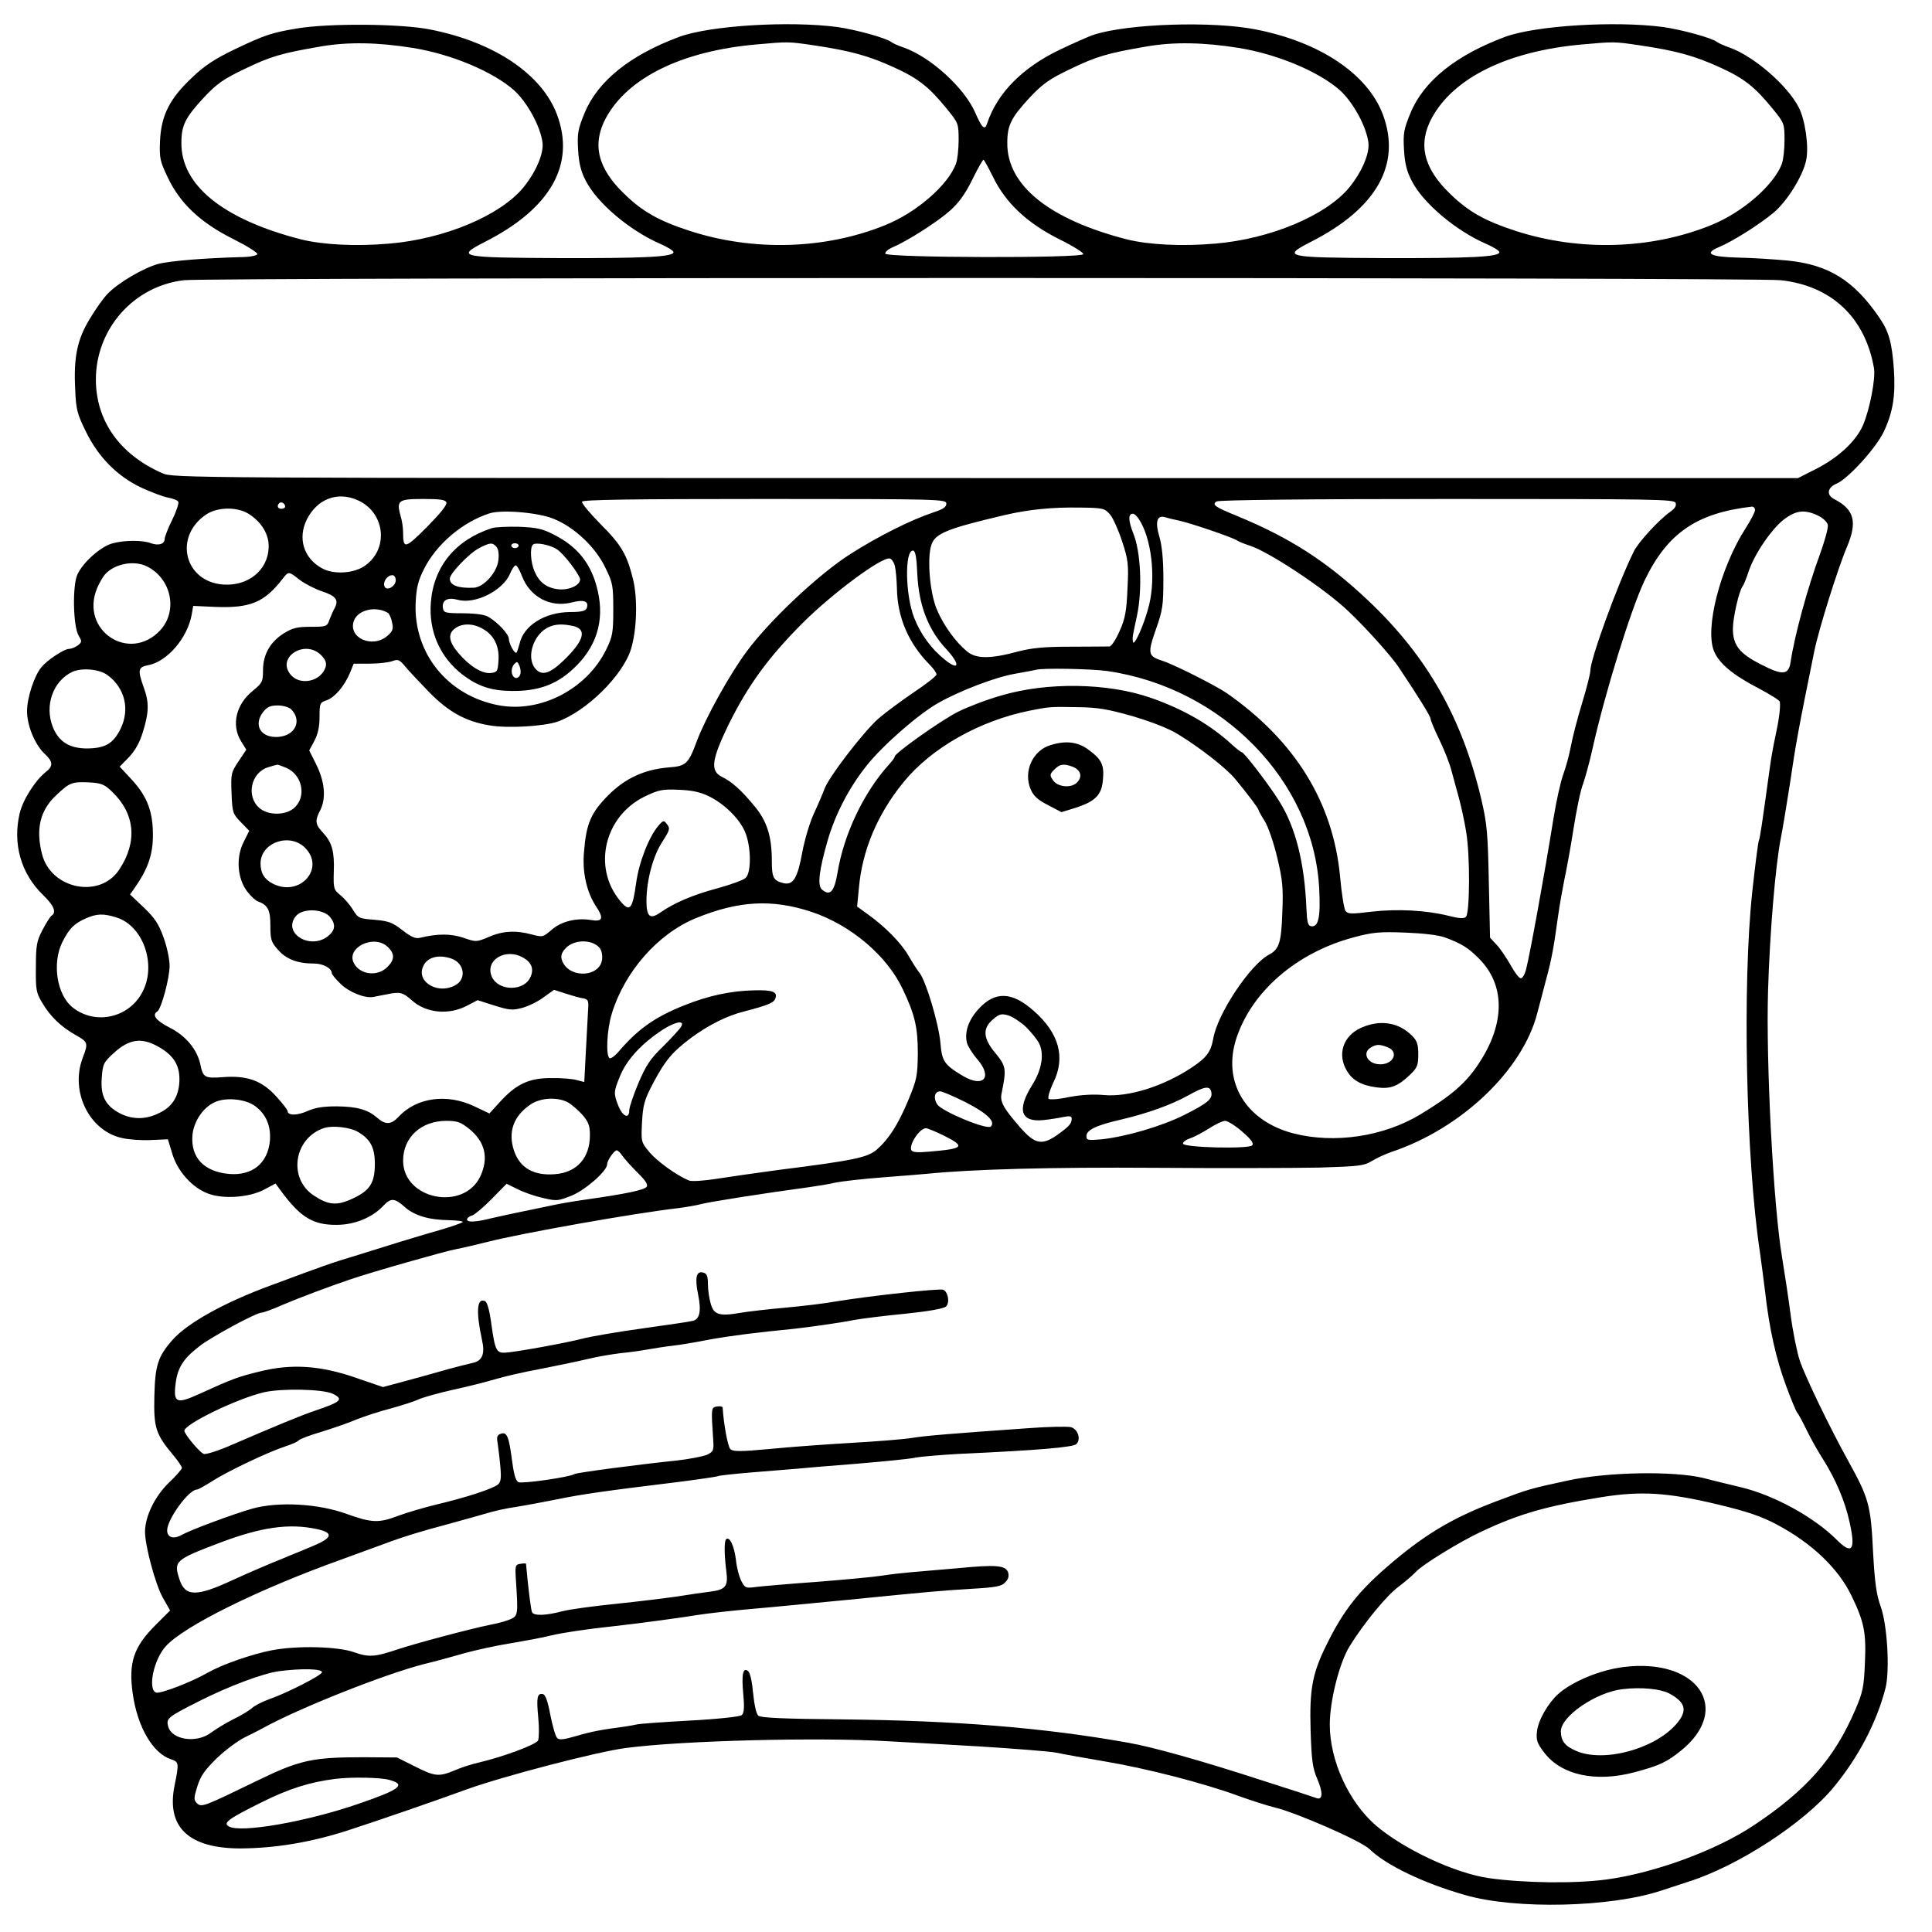 <?xml version="1.0" standalone="no"?>
<!DOCTYPE svg PUBLIC "-//W3C//DTD SVG 20010904//EN"
 "http://www.w3.org/TR/2001/REC-SVG-20010904/DTD/svg10.dtd">
<svg version="1.0" xmlns="http://www.w3.org/2000/svg"
 width="786pt" height="786pt" viewBox="0 0 786 786"
 preserveAspectRatio="xMidYMid meet">

<g transform="translate(0,786) scale(0.1,-0.1)"
fill="#000000" stroke="none">
<path d="M1207 7744 c-102 -17 -132 -27 -255 -86 -77 -37 -120 -65 -170 -113
-92 -86 -126 -154 -131 -258 -3 -71 0 -83 32 -150 50 -105 133 -183 265 -249
56 -28 101 -56 99 -62 -2 -6 -32 -12 -68 -12 -144 -4 -287 -15 -336 -28 -59
-16 -160 -75 -204 -120 -17 -17 -50 -63 -73 -102 -52 -84 -67 -158 -60 -289 3
-80 8 -99 44 -172 51 -104 128 -181 225 -227 39 -18 87 -36 107 -40 21 -4 40
-11 43 -17 4 -5 -7 -38 -24 -73 -17 -34 -31 -70 -31 -78 0 -22 -25 -29 -56
-18 -33 13 -109 13 -158 -1 -46 -13 -118 -76 -141 -126 -21 -45 -18 -214 6
-251 13 -21 12 -25 -5 -38 -11 -8 -27 -14 -36 -14 -19 0 -89 -46 -112 -75 -29
-35 -58 -124 -58 -178 0 -60 33 -139 74 -176 32 -30 33 -48 2 -72 -43 -34 -93
-113 -106 -168 -29 -124 5 -244 94 -331 45 -43 57 -72 36 -85 -6 -4 -22 -30
-37 -58 -24 -46 -27 -64 -27 -152 -1 -91 1 -104 26 -145 33 -56 76 -97 136
-131 50 -28 52 -32 28 -94 -51 -136 27 -296 161 -325 26 -6 79 -10 117 -8 l69
3 18 -59 c21 -71 81 -138 146 -162 61 -23 166 -16 227 16 l47 25 22 -30 c79
-107 130 -139 227 -138 73 0 145 30 189 77 31 33 46 33 87 -4 41 -36 99 -53
181 -54 34 -1 59 -4 55 -8 -4 -4 -45 -18 -92 -32 -47 -13 -121 -36 -165 -49
-44 -14 -125 -39 -180 -56 -94 -28 -130 -41 -345 -121 -188 -69 -338 -153
-398 -221 -60 -68 -71 -104 -74 -229 -3 -128 5 -154 76 -239 20 -24 36 -47 36
-53 0 -5 -24 -33 -54 -61 -56 -55 -96 -136 -96 -199 0 -57 42 -213 72 -267
l30 -53 -57 -57 c-91 -90 -113 -154 -95 -281 19 -136 82 -243 155 -267 33 -11
34 -15 15 -108 -34 -169 58 -255 269 -255 143 1 287 25 438 74 118 38 378 128
478 165 149 54 535 155 654 170 231 30 783 44 1066 27 61 -3 227 -13 370 -21
143 -9 283 -20 310 -25 28 -6 118 -22 200 -36 168 -28 404 -89 540 -139 50
-18 117 -40 150 -48 91 -22 354 -137 387 -170 65 -64 220 -139 390 -187 205
-59 592 -50 798 19 30 10 80 26 110 36 202 64 470 239 589 383 103 124 177
268 212 405 18 73 7 258 -20 332 -17 47 -24 96 -31 225 -9 186 -17 215 -100
365 -79 143 -176 345 -198 410 -11 33 -28 116 -37 185 -9 69 -25 175 -35 235
-35 205 -66 790 -57 1085 7 234 30 510 52 620 8 41 24 138 36 215 26 176 34
220 100 545 18 89 96 338 133 425 43 102 30 152 -51 194 -34 17 -29 48 10 64
46 20 160 145 191 211 37 79 48 146 41 253 -8 110 -20 154 -60 212 -103 150
-205 214 -372 231 -54 5 -145 11 -202 12 -115 3 -140 17 -77 43 57 24 166 93
223 141 55 47 118 149 131 212 12 55 -4 164 -30 215 -46 90 -183 208 -280 243
-23 8 -46 18 -52 23 -22 17 -143 50 -219 61 -196 26 -520 6 -644 -40 -199 -74
-330 -179 -384 -308 -28 -68 -31 -84 -27 -152 3 -55 12 -89 31 -125 46 -91
179 -203 303 -257 30 -13 54 -28 54 -34 0 -19 -116 -25 -470 -24 -401 2 -416
5 -299 65 269 136 371 316 295 519 -62 165 -256 295 -516 346 -177 35 -519 24
-659 -21 -20 -6 -82 -34 -139 -61 -153 -73 -255 -177 -296 -300 -9 -30 -21
-20 -49 45 -44 100 -181 225 -289 263 -23 8 -46 18 -52 23 -22 17 -143 50
-219 61 -196 26 -520 6 -644 -40 -199 -74 -330 -179 -384 -308 -28 -68 -31
-84 -27 -152 3 -55 12 -89 31 -125 46 -91 179 -203 303 -257 30 -13 54 -28 54
-34 0 -19 -116 -25 -470 -24 -401 2 -416 5 -299 65 269 136 371 316 295 519
-62 165 -256 295 -516 346 -120 24 -414 26 -543 4z m473 -79 c159 -26 326 -97
411 -172 54 -49 107 -146 116 -212 6 -45 -26 -120 -78 -184 -94 -114 -321
-209 -544 -228 -136 -12 -271 -5 -360 17 -316 81 -489 220 -487 393 0 72 16
103 93 186 51 54 79 74 163 114 106 51 148 64 311 92 111 19 231 17 375 -6z
m1635 10 c146 -22 219 -42 322 -89 99 -45 143 -80 216 -170 46 -56 47 -60 47
-126 0 -38 -5 -81 -11 -97 -33 -87 -161 -198 -288 -249 -244 -99 -535 -107
-793 -24 -129 42 -194 79 -269 152 -108 104 -131 202 -74 308 89 164 309 272
610 299 133 12 132 12 240 -4z m1725 -10 c159 -26 326 -97 411 -172 54 -49
107 -146 116 -212 6 -45 -26 -120 -78 -184 -94 -114 -321 -209 -544 -228 -136
-12 -271 -5 -360 17 -316 81 -489 220 -487 393 0 72 16 103 93 186 51 54 79
74 163 114 106 51 148 64 311 92 111 19 231 17 375 -6z m1635 10 c146 -22 219
-42 322 -89 99 -45 143 -80 216 -170 46 -56 47 -60 47 -126 0 -38 -5 -81 -11
-97 -33 -87 -161 -198 -288 -249 -244 -99 -535 -107 -793 -24 -129 42 -194 79
-269 152 -108 104 -131 202 -74 308 89 164 309 272 610 299 133 12 132 12 240
-4z m-2635 -535 c51 -105 138 -187 267 -252 57 -28 102 -56 100 -62 -6 -17
-799 -15 -805 2 -2 7 12 19 32 27 58 25 178 101 231 148 35 31 62 68 90 125
22 45 43 82 46 82 3 0 20 -32 39 -70z m3205 -420 c207 -23 343 -152 379 -358
7 -42 -17 -166 -44 -230 -28 -66 -99 -132 -190 -179 l-75 -38 -3305 0 c-3268
0 -3306 0 -3350 20 -173 76 -270 213 -270 382 1 206 154 379 358 403 103 12
6389 12 6497 0z m-5792 -894 c112 -48 131 -195 34 -266 -44 -33 -129 -39 -177
-12 -75 41 -100 123 -61 200 42 82 123 113 204 78z m363 -10 c4 -10 -26 -46
-79 -100 -89 -89 -97 -91 -97 -23 0 18 -4 48 -10 67 -18 64 -10 70 91 70 69 0
91 -3 95 -14z m2034 -5 c0 -14 -14 -23 -51 -35 -93 -31 -225 -97 -341 -171
-127 -81 -327 -269 -420 -395 -68 -91 -167 -269 -203 -365 -34 -92 -44 -102
-113 -107 -100 -8 -179 -44 -249 -115 -69 -70 -88 -114 -97 -228 -8 -83 11
-166 50 -224 31 -47 26 -62 -21 -54 -60 10 -123 -6 -161 -40 -35 -30 -37 -30
-80 -19 -65 18 -119 15 -176 -10 -50 -21 -51 -21 -103 -3 -52 17 -104 17 -175
0 -19 -5 -36 2 -72 30 -41 32 -57 38 -114 43 -63 5 -67 6 -89 42 -13 21 -36
47 -51 59 -26 21 -28 26 -26 95 3 80 -7 118 -42 156 -34 36 -36 50 -13 94 25
50 18 119 -19 191 l-26 52 21 39 c14 26 21 57 21 97 0 55 1 59 29 68 33 12 72
57 95 112 l15 37 65 0 c36 0 77 5 91 10 24 9 30 7 54 -22 14 -17 58 -64 96
-103 80 -82 150 -120 246 -136 74 -13 221 -4 277 15 118 42 266 188 299 295
24 79 28 206 8 286 -25 101 -48 139 -134 225 -42 43 -75 82 -73 89 3 8 198 11
743 11 717 0 739 -1 739 -19z m2967 3 c4 -12 -3 -23 -23 -37 -44 -31 -129
-123 -147 -160 -67 -136 -177 -439 -177 -486 0 -11 -15 -71 -34 -133 -19 -62
-39 -140 -45 -173 -6 -33 -20 -85 -31 -115 -11 -30 -29 -111 -40 -180 -39
-242 -95 -548 -111 -612 -5 -21 -15 -38 -22 -38 -7 0 -25 24 -41 53 -16 28
-41 66 -56 82 l-28 30 -5 225 c-4 200 -7 238 -31 340 -78 330 -220 580 -459
806 -168 159 -318 256 -537 346 -88 36 -101 45 -80 58 9 6 377 10 938 10 847
0 923 -1 929 -16z m-5657 -15 c0 -5 -7 -9 -15 -9 -15 0 -20 12 -9 23 8 8 24
-1 24 -14z m3356 -32 c12 -14 34 -63 49 -109 25 -76 27 -93 22 -193 -4 -91 -9
-121 -32 -172 -15 -35 -34 -63 -41 -63 -8 0 -78 -1 -157 -1 -111 0 -159 -5
-217 -20 -111 -30 -169 -30 -206 1 -46 38 -95 105 -122 169 -29 67 -41 209
-23 264 16 47 63 66 296 121 98 23 194 33 309 31 94 -1 100 -3 122 -28z m2624
18 c0 -8 -17 -41 -37 -72 -105 -163 -169 -413 -129 -504 21 -49 76 -95 180
-149 47 -25 86 -49 87 -55 3 -25 -4 -75 -17 -135 -8 -36 -19 -96 -24 -135 -33
-239 -40 -286 -44 -293 -3 -5 -15 -98 -27 -208 -41 -380 -26 -1090 31 -1469 5
-33 14 -105 21 -160 17 -152 45 -274 85 -382 20 -54 40 -103 45 -109 6 -7 23
-39 39 -72 16 -33 45 -85 65 -116 52 -82 91 -172 110 -260 25 -113 10 -133
-53 -70 -92 92 -256 182 -392 214 -41 10 -109 26 -150 37 -121 29 -387 25
-550 -10 -153 -33 -161 -35 -285 -82 -175 -65 -288 -131 -427 -248 -138 -116
-201 -195 -273 -342 -56 -114 -68 -178 -63 -345 4 -123 8 -153 27 -197 23 -53
23 -86 -1 -79 -7 3 -105 35 -218 71 -252 82 -448 137 -550 155 -347 62 -703
90 -1163 95 -232 2 -332 6 -342 15 -8 7 -16 42 -21 91 -4 46 -12 83 -20 90
-21 18 -28 -12 -20 -95 5 -55 3 -76 -7 -84 -7 -6 -99 -16 -212 -22 -110 -6
-207 -13 -216 -16 -10 -2 -30 -6 -45 -8 -97 -13 -136 -20 -197 -38 -52 -15
-71 -18 -80 -9 -7 6 -19 49 -28 94 -11 58 -20 83 -31 85 -23 4 -26 -15 -18
-98 4 -41 3 -82 -1 -91 -9 -17 -144 -67 -239 -89 -30 -7 -75 -21 -99 -32 -65
-27 -81 -26 -162 15 l-74 37 -135 1 c-210 0 -260 -11 -435 -96 -216 -105 -225
-109 -244 -91 -13 14 -13 21 2 69 13 42 31 67 80 115 35 33 86 71 113 84 27
13 58 29 69 35 149 83 500 222 660 263 39 9 111 29 160 43 50 14 137 33 195
42 58 10 130 23 160 31 51 12 143 26 265 39 101 11 281 36 335 45 30 5 132 17
225 25 94 8 265 25 380 36 354 35 376 37 504 45 103 6 126 10 141 27 13 13 16
26 11 41 -11 28 -50 31 -205 16 -67 -6 -150 -13 -186 -16 -36 -3 -90 -9 -120
-14 -30 -5 -147 -16 -260 -25 -113 -8 -226 -18 -252 -21 -44 -6 -47 -5 -62 24
-9 17 -19 55 -22 86 -7 57 -26 97 -40 84 -8 -9 -8 -59 1 -131 8 -60 -3 -74
-63 -82 -26 -3 -87 -12 -137 -20 -49 -7 -162 -21 -250 -30 -88 -9 -186 -22
-217 -30 -68 -18 -114 -19 -123 -5 -5 8 -16 98 -25 198 0 2 -10 2 -22 0 -22
-3 -23 -7 -19 -68 9 -135 8 -143 -19 -156 -14 -7 -52 -18 -85 -24 -80 -16
-305 -76 -380 -101 -89 -30 -115 -32 -174 -11 -67 24 -233 28 -336 8 -82 -16
-202 -58 -260 -91 -65 -38 -194 -87 -210 -81 -35 13 -10 134 39 188 73 82 377
232 711 352 72 26 165 60 208 76 42 16 137 45 210 64 72 20 153 42 179 50 26
8 78 20 115 25 38 6 113 20 168 31 101 21 201 35 488 70 87 11 161 22 166 24
4 3 68 10 142 16 74 6 157 13 184 15 28 3 136 12 240 20 105 9 213 19 240 25
28 5 106 11 175 15 326 15 465 27 479 40 20 20 6 62 -23 69 -14 3 -89 2 -168
-4 -313 -22 -425 -31 -478 -40 -30 -5 -140 -14 -245 -20 -104 -6 -255 -17
-335 -25 -120 -11 -147 -11 -159 0 -10 10 -27 102 -31 168 0 5 -10 7 -22 5
-25 -3 -25 -7 -17 -128 4 -51 2 -55 -24 -68 -15 -7 -72 -18 -125 -24 -147 -15
-406 -49 -415 -55 -21 -13 -213 -40 -228 -33 -12 7 -19 34 -27 96 -12 93 -21
111 -47 100 -12 -4 -15 -14 -11 -33 2 -16 8 -58 11 -94 5 -54 3 -68 -10 -79
-21 -17 -131 -53 -250 -81 -49 -12 -118 -32 -153 -45 -81 -31 -109 -30 -212 7
-115 42 -279 51 -385 21 -83 -24 -249 -86 -287 -107 -32 -18 -58 -10 -58 19 0
45 88 166 121 166 5 0 32 15 62 34 62 40 224 117 296 141 28 9 53 20 56 25 3
5 45 21 93 35 48 15 112 37 142 50 30 12 93 33 140 45 47 13 97 29 113 37 15
7 78 25 140 39 61 13 139 33 172 43 33 10 114 29 180 41 66 13 154 31 195 41
41 10 102 20 135 24 33 3 83 10 110 15 28 5 73 12 100 15 28 3 95 14 150 25
88 16 193 29 345 44 63 7 186 24 245 36 28 5 120 17 205 25 97 10 160 21 169
30 16 16 8 60 -12 68 -15 6 -297 -25 -432 -47 -49 -9 -144 -20 -210 -26 -66
-6 -148 -15 -183 -21 -86 -15 -109 -8 -121 39 -6 20 -11 56 -11 78 0 33 -4 43
-20 47 -27 7 -34 -21 -20 -89 14 -68 7 -102 -23 -108 -12 -3 -105 -17 -207
-31 -102 -14 -210 -33 -240 -41 -65 -17 -273 -55 -314 -57 -36 -2 -42 8 -57
116 -8 59 -17 91 -27 94 -32 13 -36 -43 -11 -159 13 -56 1 -85 -39 -93 -15 -3
-61 -15 -102 -26 -41 -12 -117 -33 -169 -47 l-93 -25 -108 37 c-146 51 -264
59 -395 26 -89 -22 -108 -29 -242 -90 -94 -43 -108 -38 -99 38 8 67 30 103 97
155 50 39 232 137 254 137 7 0 46 14 86 32 69 29 182 72 274 103 87 30 383
114 430 123 28 5 86 19 130 30 137 35 599 117 775 137 30 4 73 11 95 17 35 9
250 43 435 68 36 5 85 13 110 19 25 5 110 15 190 21 80 6 163 13 185 15 180
18 497 27 925 24 272 -2 574 -1 670 1 157 5 179 7 210 26 19 12 56 29 82 38
284 95 533 333 592 564 8 31 25 93 36 137 23 84 31 130 49 260 6 44 18 109 25
145 8 36 25 128 37 205 12 77 29 160 39 185 9 25 27 90 39 145 51 228 155 563
211 682 93 194 212 276 438 302 6 0 12 -6 12 -14z m-6126 -17 c52 -34 81 -84
79 -135 -3 -94 -85 -159 -187 -151 -157 13 -200 196 -67 285 46 31 128 32 175
1z m1239 -19 c84 -34 169 -114 209 -197 31 -63 33 -73 33 -172 0 -95 -3 -110
-29 -163 -79 -161 -268 -259 -439 -226 -207 40 -345 212 -336 417 3 61 10 90
34 137 50 100 155 190 265 226 50 17 201 4 263 -22z m5142 14 c20 -9 38 -26
41 -38 3 -11 -12 -65 -32 -120 -51 -139 -103 -330 -119 -437 -8 -55 -32 -57
-121 -11 -87 44 -114 78 -114 145 0 45 25 154 39 172 5 6 16 34 25 61 23 70
93 173 144 212 49 37 84 41 137 16z m-2761 -16 c50 -76 69 -233 41 -348 -18
-75 -63 -176 -66 -149 -2 19 -3 14 17 107 22 106 15 257 -15 332 -21 53 -22
81 -2 81 6 0 17 -10 25 -23z m167 -6 c51 -12 219 -69 234 -81 6 -4 28 -13 50
-20 78 -25 306 -176 401 -267 73 -69 170 -178 202 -224 77 -115 132 -203 132
-213 0 -6 16 -45 36 -86 20 -41 42 -97 49 -125 7 -27 21 -77 30 -110 9 -33 23
-96 30 -140 16 -95 15 -329 -1 -345 -8 -8 -27 -7 -70 4 -92 23 -209 29 -314
17 -82 -10 -96 -10 -106 3 -6 9 -16 71 -22 138 -28 303 -183 554 -461 748 -45
31 -214 116 -260 131 -61 19 -63 29 -29 127 28 79 31 98 31 207 0 81 -6 138
-17 174 -17 58 -9 86 23 77 9 -3 37 -10 62 -15z m-1069 -218 c6 -125 44 -225
118 -304 58 -63 53 -91 -7 -42 -54 43 -98 103 -124 170 -36 92 -39 273 -5 273
10 0 15 -25 18 -97z m-91 32 c4 -17 7 -57 8 -89 2 -118 47 -223 133 -310 15
-15 28 -33 28 -40 0 -6 -42 -39 -93 -73 -50 -34 -115 -82 -144 -107 -63 -57
-202 -238 -219 -286 -7 -19 -26 -64 -42 -98 -17 -36 -38 -106 -48 -159 -19
-105 -37 -135 -76 -126 -42 10 -48 23 -48 92 0 99 -20 161 -71 222 -53 64 -91
99 -133 119 -47 24 -41 69 27 210 80 162 163 276 304 417 123 122 319 267 353
261 8 -2 18 -17 21 -33z m-3042 0 c99 -50 125 -181 53 -259 -126 -135 -328 0
-257 171 9 21 23 46 33 57 39 43 119 58 171 31z m620 -54 c20 -15 60 -36 89
-46 58 -19 71 -35 54 -68 -7 -12 -16 -34 -22 -49 -9 -27 -13 -28 -76 -28 -56
0 -74 -5 -110 -27 -55 -35 -84 -86 -84 -150 0 -46 -3 -52 -41 -83 -69 -55 -89
-140 -48 -206 l21 -34 -32 -48 c-30 -45 -31 -51 -28 -129 3 -78 5 -84 37 -117
l35 -36 -23 -46 c-32 -63 -25 -148 14 -200 15 -20 35 -38 44 -41 41 -15 51
-35 51 -99 0 -56 3 -67 31 -98 33 -38 79 -56 146 -56 38 0 73 -19 73 -40 0 -4
16 -24 36 -43 35 -34 98 -59 133 -53 9 2 34 7 56 11 53 11 64 8 102 -26 58
-51 149 -59 222 -21 l44 23 69 -22 c61 -19 73 -20 114 -9 25 7 64 26 86 43
l42 30 50 -16 c28 -9 60 -18 71 -19 16 -3 20 -10 18 -38 -1 -19 -5 -95 -9
-168 l-7 -134 -31 8 c-17 5 -65 9 -106 8 -89 0 -141 -25 -208 -99 l-41 -45
-63 30 c-111 52 -234 35 -307 -44 -30 -32 -53 -33 -87 -3 -38 33 -81 45 -164
46 -55 0 -87 -5 -119 -19 -41 -19 -81 -19 -81 0 0 4 -20 31 -45 58 -58 65
-118 87 -216 80 -76 -6 -83 -2 -94 52 -13 61 -60 117 -126 150 -55 28 -72 51
-49 65 16 10 50 135 50 186 0 26 -11 79 -25 116 -19 54 -36 79 -80 121 l-56
53 19 27 c51 72 73 132 74 205 2 100 -21 164 -84 233 l-51 55 37 38 c25 26 44
59 57 102 25 79 26 121 5 179 -27 75 -25 86 18 94 77 15 159 111 176 206 l6
35 87 -4 c146 -6 203 18 279 117 22 28 23 28 67 -7z m391 -1 c0 -26 -38 -47
-46 -25 -7 18 12 45 32 45 8 0 14 -9 14 -20z m-31 -134 c5 -4 13 -21 16 -38 6
-27 3 -36 -19 -55 -62 -53 -162 -7 -136 62 17 45 90 61 139 31z m-273 -171
c18 -18 23 -31 19 -48 -18 -60 -106 -79 -144 -30 -56 70 60 143 125 78z m-868
-82 c70 -52 91 -138 53 -217 -30 -61 -62 -80 -136 -81 -72 0 -116 27 -140 87
-35 88 1 188 80 225 39 17 110 11 143 -14z m4067 17 c469 -68 840 -449 862
-886 6 -116 -3 -158 -34 -152 -12 2 -16 19 -18 73 -8 186 -44 330 -111 436
-38 62 -143 199 -152 199 -4 0 -20 13 -37 28 -87 81 -198 146 -333 193 -174
61 -423 65 -610 9 -57 -16 -135 -46 -175 -66 -69 -35 -257 -168 -257 -182 0
-4 -10 -18 -23 -32 -103 -114 -184 -283 -210 -442 -13 -76 -30 -95 -63 -67
-19 16 -12 78 23 199 31 107 87 216 161 308 65 81 209 207 289 252 88 50 235
106 313 119 41 7 80 15 85 16 24 8 226 4 290 -5z m-3321 -155 c46 -46 18 -108
-52 -113 -71 -5 -103 48 -61 102 16 20 29 26 59 26 21 0 45 -7 54 -15z m3425
-29 c77 -23 147 -50 185 -74 87 -53 196 -138 231 -181 53 -64 95 -120 95 -126
0 -3 11 -23 25 -45 14 -22 37 -89 51 -148 22 -92 25 -123 21 -222 -4 -124 -13
-152 -53 -173 -77 -40 -211 -241 -228 -342 -10 -55 -27 -78 -89 -119 -115 -76
-256 -120 -356 -111 -42 4 -93 1 -141 -8 -41 -9 -79 -12 -84 -7 -4 5 4 33 19
65 51 103 24 202 -80 293 -88 78 -157 80 -223 8 -42 -45 -59 -96 -48 -139 3
-12 21 -42 41 -65 65 -75 27 -119 -58 -69 -75 45 -85 59 -91 134 -7 78 -58
250 -85 285 -10 12 -30 44 -45 70 -30 52 -95 118 -165 168 l-44 32 7 72 c13
155 75 303 182 434 113 139 309 250 514 291 80 16 84 16 194 14 83 -1 123 -8
225 -37z m-3444 -210 c67 -29 84 -122 28 -166 -36 -28 -104 -27 -138 3 -55 48
-34 145 37 166 18 5 34 10 36 10 1 1 18 -5 37 -13z m-709 -97 c94 -90 104
-204 29 -317 -79 -120 -278 -79 -314 63 -26 102 -8 177 55 237 57 55 67 58
137 55 50 -3 62 -8 93 -38z m2427 -18 c62 -30 123 -89 147 -143 26 -58 28
-168 3 -190 -10 -9 -63 -28 -118 -43 -98 -26 -173 -59 -228 -97 -42 -30 -57
-18 -57 46 0 84 27 185 65 242 30 47 32 54 19 70 -13 18 -15 18 -36 -6 -38
-45 -79 -149 -90 -233 -15 -108 -26 -120 -66 -71 -112 136 -63 343 100 423 56
27 72 31 138 28 54 -2 88 -9 123 -26z m-1642 -210 c84 -84 -22 -202 -131 -146
-35 18 -50 43 -50 82 0 85 118 127 181 64z m2061 -261 c159 -53 307 -178 371
-315 49 -103 61 -155 61 -260 -1 -92 -4 -107 -38 -189 -42 -101 -79 -159 -129
-203 -37 -32 -92 -44 -402 -83 -88 -12 -201 -28 -251 -36 -50 -8 -100 -11
-110 -7 -50 20 -132 79 -163 117 -33 40 -33 42 -29 121 4 70 9 90 46 160 49
92 78 126 154 183 71 52 144 89 215 107 96 25 121 35 127 52 11 28 -10 36 -86
34 -95 -2 -187 -22 -284 -61 -119 -47 -189 -97 -267 -188 -15 -18 -32 -30 -37
-27 -16 10 -11 116 9 181 52 171 188 326 343 389 174 71 310 78 470 25z
m-1959 -21 c24 -30 21 -54 -9 -78 -73 -57 -185 13 -131 81 26 34 111 32 140
-3z m-871 -1 c108 -32 165 -187 110 -299 -53 -109 -192 -142 -286 -68 -65 51
-85 181 -42 267 28 55 48 75 96 96 43 19 71 20 122 4z m5407 -82 c67 -25 93
-41 135 -83 111 -108 111 -268 0 -433 -51 -77 -110 -128 -236 -204 -149 -90
-349 -120 -516 -77 -195 51 -290 210 -232 387 63 191 245 348 475 410 78 21
106 24 210 20 77 -3 136 -10 164 -20z m-4302 -38 c30 -28 29 -53 -2 -83 -39
-39 -110 -31 -135 16 -34 63 81 120 137 67z m851 6 c15 -10 22 -25 22 -49 0
-83 -141 -90 -165 -8 -4 17 1 30 19 48 30 29 89 34 124 9z m-298 -51 c33 -19
43 -46 28 -78 -26 -59 -130 -58 -157 1 -30 68 57 120 129 77z m-293 -3 c53
-19 62 -84 14 -109 -68 -37 -155 12 -131 74 15 40 62 54 117 35z m2336 -277
c21 -21 46 -51 54 -67 22 -42 12 -107 -27 -169 -64 -102 -48 -153 44 -144 28
3 66 9 84 13 24 5 32 3 32 -7 0 -19 -9 -30 -50 -60 -69 -51 -98 -47 -161 26
-67 77 -82 103 -74 138 20 98 18 109 -24 161 -52 61 -55 102 -11 139 25 22 35
24 62 16 17 -5 49 -26 71 -46z m-1402 0 c-6 -10 -39 -46 -73 -80 -52 -50 -70
-77 -101 -150 -20 -48 -37 -98 -37 -110 0 -37 -26 -26 -44 17 -20 52 -20 57 6
121 25 62 79 124 158 179 59 42 109 54 91 23z m-2131 -79 c63 -34 90 -74 90
-134 0 -65 -26 -111 -80 -137 -55 -28 -109 -29 -161 -3 -60 31 -81 72 -75 145
4 56 7 63 50 102 61 55 110 63 176 27z m4288 -187 c6 -28 -15 -45 -108 -92
-93 -47 -238 -89 -337 -100 -58 -5 -63 -4 -63 13 0 25 40 44 140 67 107 25
205 60 275 99 66 37 88 40 93 13z m-1000 -41 c88 -45 123 -79 103 -99 -15 -15
-199 61 -218 90 -17 26 -11 53 12 53 8 0 55 -20 103 -44z m-2890 -16 c45 -33
65 -82 60 -142 -9 -91 -72 -142 -166 -134 -102 9 -157 67 -149 158 5 55 43
113 91 134 45 21 125 13 164 -16z m1271 16 c15 -8 42 -31 60 -51 25 -29 31
-44 31 -83 0 -93 -53 -152 -142 -159 -86 -7 -143 25 -167 96 -25 76 -2 141 68
188 40 27 107 31 150 9z m-401 -108 c66 -53 81 -119 46 -194 -68 -143 -314
-94 -314 64 0 95 73 162 176 162 44 0 58 -5 92 -32z m3147 -13 c36 -31 47 -47
39 -55 -15 -15 -276 -9 -281 7 -2 6 11 16 29 22 18 6 53 25 78 41 25 16 54 30
65 30 11 -1 43 -21 70 -45z m-3597 -1 c49 -29 67 -63 67 -129 0 -78 -20 -109
-92 -142 -63 -29 -97 -26 -156 13 -107 70 -81 235 42 275 35 11 107 3 139 -17z
m2382 -14 c89 -45 82 -53 -56 -65 -54 -5 -73 -3 -77 7 -8 24 35 88 60 88 7 0
40 -14 73 -30z m-1308 -82 c9 -13 36 -43 61 -68 32 -31 44 -49 38 -58 -8 -13
-84 -29 -246 -52 -44 -6 -109 -17 -145 -25 -36 -8 -92 -19 -125 -26 -33 -7
-85 -18 -115 -25 -63 -16 -100 -18 -100 -5 0 5 9 13 21 16 11 4 47 34 80 68
l60 61 45 -22 c25 -13 72 -29 104 -36 55 -13 61 -12 116 10 56 23 144 100 144
127 0 16 29 57 39 57 5 0 15 -10 23 -22z m-1179 -968 c46 -22 36 -33 -68 -68
-60 -20 -163 -63 -344 -141 -52 -23 -103 -39 -112 -36 -16 5 -79 81 -79 94 1
28 217 132 325 157 71 16 237 13 278 -6z m5633 -450 c125 -30 180 -49 244 -83
142 -76 248 -177 302 -288 52 -107 61 -151 55 -276 -4 -96 -8 -117 -40 -191
-85 -197 -197 -325 -412 -468 -151 -101 -400 -193 -596 -220 -132 -18 -337
-15 -481 5 -139 20 -346 117 -460 214 -111 96 -188 264 -188 411 0 96 39 252
81 319 56 91 150 206 198 241 25 19 57 46 71 61 26 29 181 124 265 163 157 74
267 105 490 141 162 26 269 19 471 -29z m-5696 -101 c69 -15 63 -36 -20 -70
-36 -15 -76 -32 -90 -37 -14 -6 -47 -20 -75 -31 -27 -11 -99 -42 -160 -70
-147 -68 -192 -67 -215 4 -24 74 -18 79 160 147 171 65 285 82 400 57z m20
-582 c0 -12 -140 -84 -220 -112 -24 -9 -54 -24 -65 -34 -11 -10 -45 -31 -75
-45 -30 -15 -71 -40 -90 -54 -59 -46 -162 -31 -176 25 -8 32 -3 37 126 102
118 60 259 113 325 122 91 12 175 10 175 -4z m273 -438 c71 -19 46 -39 -123
-97 -214 -74 -485 -121 -530 -92 -23 14 -2 30 135 98 110 55 196 82 300 95 65
8 182 6 218 -4z"/>
<path d="M2000 5711 c-147 -48 -235 -155 -247 -300 -10 -119 37 -225 129 -296
62 -47 116 -65 197 -66 107 -2 183 25 251 88 96 88 130 195 102 318 -24 108
-80 181 -181 231 -44 23 -69 28 -140 31 -47 1 -97 -1 -111 -6z m20 -76 c8 -10
11 -31 7 -58 -7 -48 -60 -106 -99 -108 -65 -3 -98 10 -98 37 0 21 79 103 119
124 44 23 55 24 71 5z m90 5 c0 -5 -7 -10 -15 -10 -8 0 -15 5 -15 10 0 6 7 10
15 10 8 0 15 -4 15 -10z m156 -15 c28 -18 93 -104 94 -122 0 -25 -48 -46 -91
-40 -47 6 -76 29 -95 74 -15 35 -19 95 -6 107 10 11 70 0 98 -19z m-142 -110
c33 -84 115 -128 202 -106 50 13 71 5 61 -23 -5 -12 -22 -16 -69 -16 -101 -1
-187 -54 -204 -128 -4 -15 -9 -31 -12 -36 -6 -11 -31 33 -32 55 0 18 -40 62
-79 87 -16 11 -48 16 -105 17 -74 0 -81 2 -84 21 -5 32 18 45 60 34 70 -20
184 37 213 106 8 19 18 34 23 34 5 0 17 -20 26 -45z m-157 -215 c44 -26 65
-70 61 -128 -3 -43 -5 -47 -31 -50 -35 -4 -86 27 -132 81 -40 47 -44 79 -13
101 30 22 76 20 115 -4z m361 14 c62 -12 50 -59 -35 -141 -57 -55 -90 -64
-116 -32 -38 47 -5 143 58 169 25 11 54 12 93 4z m-212 -199 c-3 -9 -12 -15
-19 -13 -17 6 -21 36 -6 55 12 13 14 13 22 -5 5 -12 7 -28 3 -37z"/>
<path d="M4275 4829 c-73 -21 -113 -107 -82 -180 11 -26 28 -43 70 -64 l55
-29 56 17 c81 26 108 52 113 114 6 61 -5 84 -59 123 -43 32 -91 38 -153 19z
m88 -88 c33 -13 42 -39 20 -63 -23 -26 -81 -21 -100 9 -13 19 -12 24 6 42 23
23 38 25 74 12z"/>
<path d="M5538 3679 c-74 -33 -99 -109 -58 -176 23 -39 60 -59 122 -67 55 -7
85 4 136 53 28 27 32 38 32 82 0 40 -5 55 -25 75 -55 55 -129 67 -207 33z
m106 -79 c48 -18 27 -70 -29 -70 -51 0 -76 47 -37 69 22 13 34 13 66 1z"/>
<path d="M6605 1078 c-96 -12 -209 -59 -266 -110 -41 -37 -82 -108 -86 -152
-4 -35 0 -48 30 -87 70 -91 209 -121 367 -79 101 27 131 41 189 88 210 170 68
378 -234 340z m185 -107 c69 -37 77 -71 29 -126 -89 -101 -293 -156 -405 -109
-47 20 -63 40 -64 80 0 62 144 160 252 172 75 9 153 1 188 -17z"/>
</g>
</svg>
